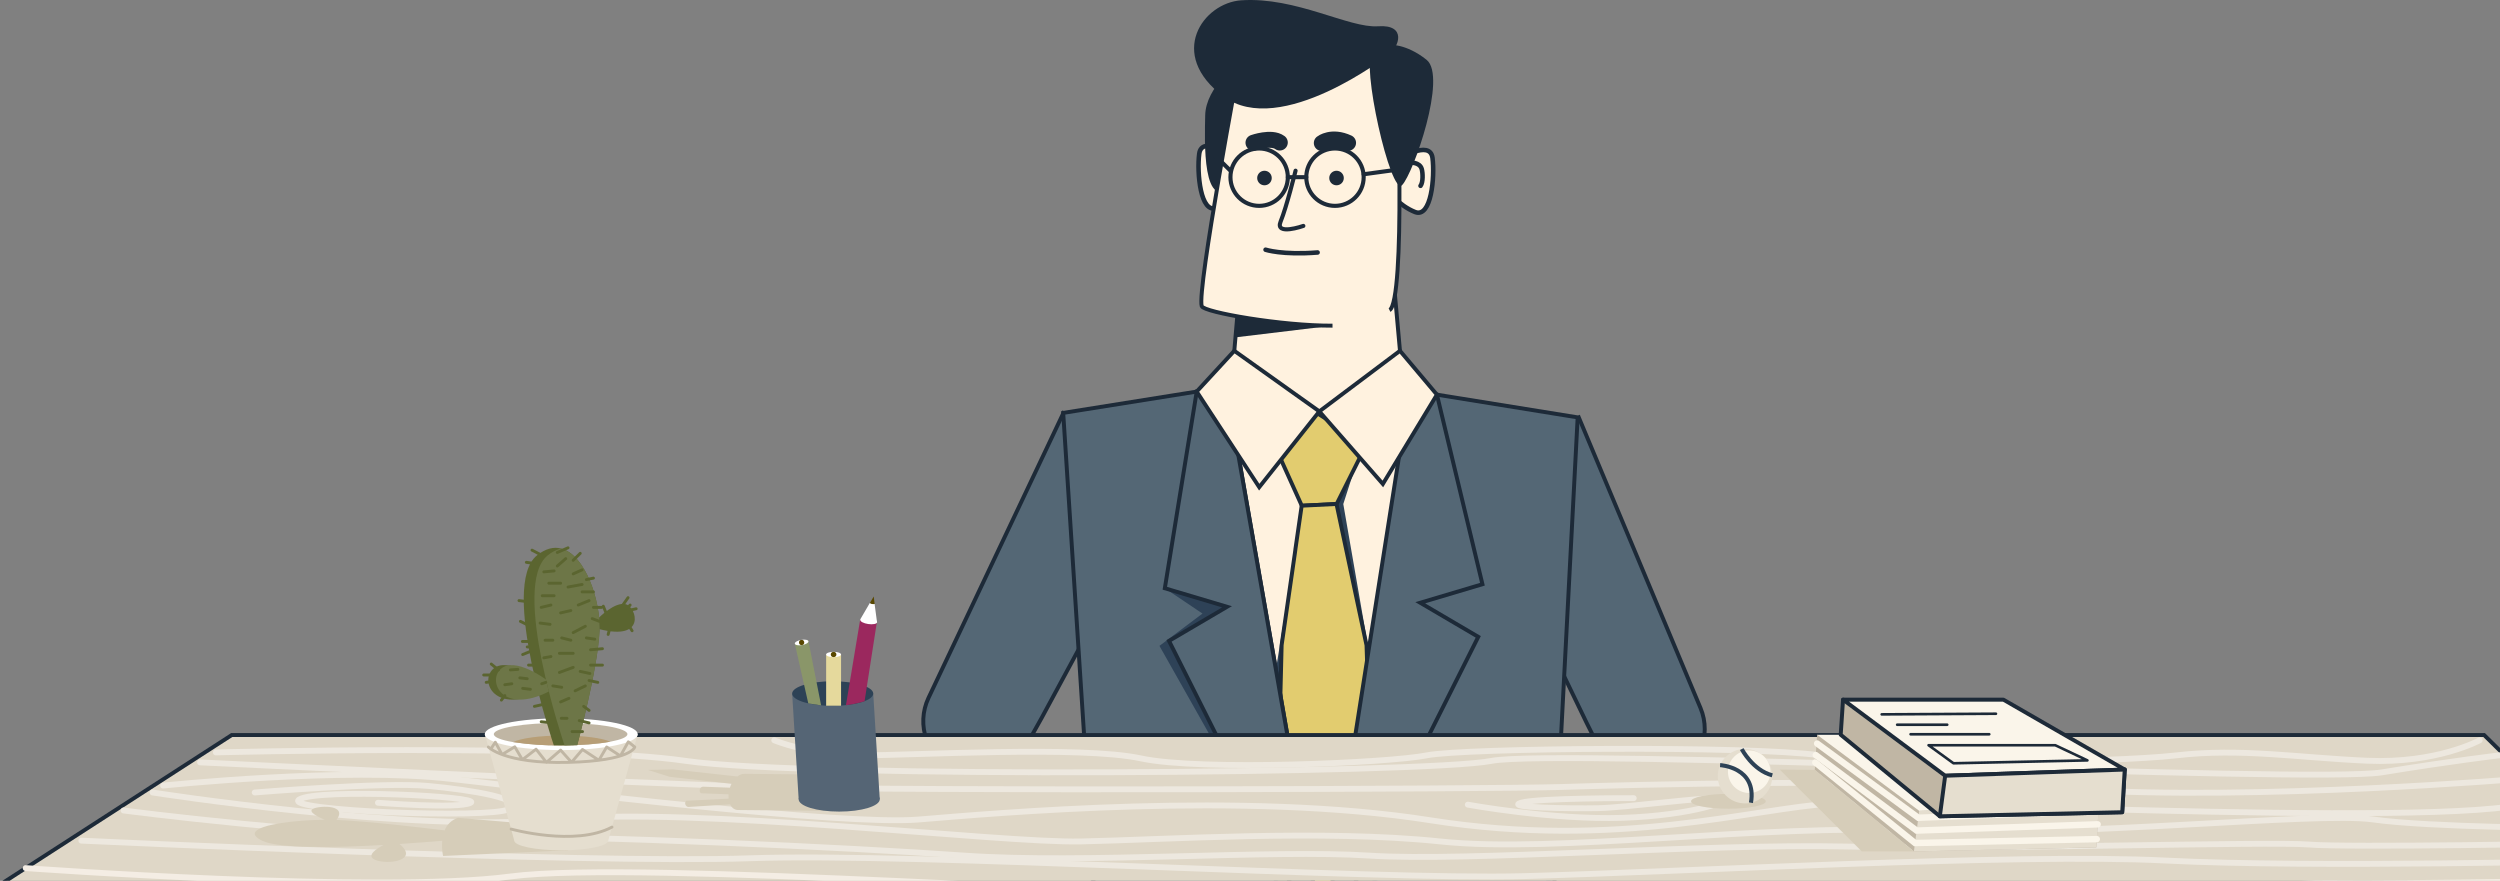 <?xml version="1.0" encoding="UTF-8"?>
<svg width="948px" height="334px" viewBox="0 0 948 334" version="1.1" xmlns="http://www.w3.org/2000/svg" xmlns:xlink="http://www.w3.org/1999/xlink">
    <rect x="0" y="0" width="948" height="334" fill="#808080" stroke="none"/>
    <!-- Generator: Sketch 52.4 (67378) - http://www.bohemiancoding.com/sketch -->
    <title>Asset 1</title>
    <desc>Created with Sketch.</desc>
    <g id="Page-1" stroke="none" stroke-width="1" fill="none" fill-rule="evenodd">
        <g id="Services" transform="translate(-492, -265)">
            <g id="Asset-1">
                <g transform="translate(492, 265)">
                    <path d="M403.195,156.705 L352.085,264.641 C349.716,269.644 349.461,275.389 351.377,280.581 C353.293,285.774 357.218,289.977 362.268,292.242 C372.006,296.623 383.477,292.831 388.685,283.51 L395.081,272.074 L420.571,224.866 L434.489,178.287 L403.195,156.705 Z" id="Path" fill="#546775" fill-rule="nonzero"></path>
                    <path d="M403.195,156.705 L352.085,264.641 C349.716,269.644 349.461,275.389 351.377,280.581 C353.293,285.774 357.218,289.977 362.268,292.242 C372.006,296.623 383.477,292.831 388.685,283.51 L395.081,272.074 L420.571,224.866 L434.489,178.287 L403.195,156.705 Z" id="Path" stroke="#1D2A38" stroke-width="1.5"></path>
                    <path d="M598.706,158.355 L644.84,268.502 C646.979,273.607 646.973,279.358 644.824,284.459 C642.675,289.56 638.563,293.581 633.415,295.616 C623.484,299.533 612.206,295.212 607.433,285.663 L601.582,273.965 L578.261,225.647 L566.475,178.502 L598.706,158.355 Z" id="Path" fill="#546775" fill-rule="nonzero"></path>
                    <path d="M598.706,158.355 L644.84,268.502 C646.979,273.607 646.973,279.358 644.824,284.459 C642.675,289.56 638.563,293.581 633.415,295.616 C623.484,299.533 612.206,295.212 607.433,285.663 L601.582,273.965 L578.261,225.647 L566.475,178.502 L598.706,158.355 Z" id="Path" stroke="#1D2A38" stroke-width="1.5"></path>
                    <polygon id="Path" fill="#FFF2DF" fill-rule="nonzero" points="527.816 99.073 530.87 133.023 530.87 224.212 468.051 224.212 468.051 133.023 470.959 99.073"></polygon>
                    <polygon id="Path" stroke="#1D2A38" stroke-width="1.5" points="527.816 99.073 530.87 133.023 530.87 224.212 468.051 224.212 468.051 133.023 470.959 99.073"></polygon>
                    <path d="M530.87,146.951 C530.87,146.951 531.865,175.72 500.262,175.511 C470.005,175.312 468.051,147.255 468.051,147.255 L442.022,157.019 L415.663,178.104 L413.782,437.716 L587.988,435.39 L585.856,170.885 L530.87,146.951 Z" id="Path" stroke="#322C74" stroke-width="1.73" fill="#FFF2DF" fill-rule="nonzero"></path>
                    <polygon id="Path" fill="#2E4257" fill-rule="nonzero" points="488.329 174.997 493.62 193.248 483.955 253.091 482.734 379.649 505.186 415.642 523.793 377.124 519.361 248.617 509.377 191.131 514.563 174.997"></polygon>
                    <polygon id="Path" stroke="#1D2A38" stroke-width="1.5" fill="#E2CC6F" fill-rule="nonzero" points="518.193 168.465 512.755 179.324 506.847 191.131 493.646 191.786 488.198 179.707 482.713 167.548 499.02 156.396"></polygon>
                    <path d="M504.175,407.627 L482.698,377.187 L485.998,244.578 L491.063,209.481 C491.063,209.481 491.063,209.481 491.063,209.439 L491.21,208.392 L491.21,208.303 L493.599,191.755 L506.799,191.1 L518.188,244.683 L522.551,376.218 L504.175,407.627 Z" id="Path" stroke="#1D2A38" stroke-width="1.5" fill="#E2CC6F" fill-rule="nonzero"></path>
                    <path d="M453.793,148.486 L403.164,156.569 L414.646,333.625 L392.483,469.199 C392.483,469.199 485.291,481.404 496.281,464.741 C507.271,448.078 503.263,364.914 503.263,364.914 L465.359,148.486 L453.793,148.486 Z" id="Path" stroke="#1D2A38" stroke-width="1.5" fill="#546775" fill-rule="nonzero"></path>
                    <polygon id="Path" fill="#2E4257" fill-rule="nonzero" points="480.828 317.858 439.66 244.914 455.987 232.666 441.702 223.064 465.359 215.579 474.5 266.721"></polygon>
                    <polygon id="Path" stroke="#1D2A38" stroke-width="1.5" fill="#546775" fill-rule="nonzero" points="453.793 148.486 441.702 223.064 465.291 230.094 443.29 243.023 502.635 361.331 465.359 148.486"></polygon>
                    <path d="M544.877,149.654 L598.25,158.271 L589.193,332.08 L611.362,467.664 C611.362,467.664 518.554,479.832 507.564,463.211 C496.574,446.59 500.581,363.384 500.581,363.384 L534.631,162.808 L544.877,149.654 Z" id="Path" stroke="#1D2A38" stroke-width="1.5" fill="#546775" fill-rule="nonzero"></path>
                    <polygon id="Path" stroke="#1D2A38" stroke-width="1.5" fill="#546775" fill-rule="nonzero" points="544.877 149.654 562.142 221.535 538.554 228.565 560.555 241.493 501.205 359.801 534.384 148.486"></polygon>
                    <polygon id="Path" stroke="#1D2A38" stroke-width="1.5" fill="#FFF2DF" fill-rule="nonzero" points="468.051 133.023 500.293 156.003 477.501 184.735 453.793 148.486"></polygon>
                    <polygon id="Path" stroke="#1D2A38" stroke-width="1.5" fill="#FFF2DF" fill-rule="nonzero" points="530.87 133.023 500.293 156.003 524.379 183.525 544.877 149.654"></polygon>
                    <polygon id="Path" fill="#1D2A38" fill-rule="nonzero" points="468.486 127.926 505.285 123.494 469.916 109.958"></polygon>
                    <path d="M530,60.629 C530,60.629 542.273,52.666 543.201,59.88 C544.128,67.093 542.755,82.823 536.6,80.403 C530.445,77.983 525.987,72.137 525.987,72.137 L530,60.629 Z" id="Path" stroke="#1D2A38" stroke-width="1.73" fill="#FFF2DF" fill-rule="nonzero" stroke-linecap="round" stroke-linejoin="round"></path>
                    <path d="M534.725,61.687 C534.725,61.687 538.334,61.378 539.115,64.07 C539.544,65.542 539.686,69.162 538.664,70.471" id="Path" stroke="#1D2A38" stroke-width="1.73" stroke-linecap="round" stroke-linejoin="round"></path>
                    <path d="M467.952,59.052 C467.952,59.052 455.678,51.09 454.746,58.303 C453.814,65.516 455.196,81.247 461.351,78.827 C467.507,76.406 471.975,70.561 471.975,70.561 L467.952,59.052 Z" id="Path" stroke="#1D2A38" stroke-width="1.73" fill="#FFF2DF" fill-rule="nonzero" stroke-linecap="round" stroke-linejoin="round"></path>
                    <path d="M470.052,23.641 C470.052,23.641 457.192,32.755 457.009,43.793 C456.857,53.023 455.616,81.771 468.051,70.199 C480.487,58.628 480.031,28.575 470.052,23.641 Z" id="Path" fill="#1D2A38" fill-rule="nonzero"></path>
                    <path d="M526.904,117.596 C532.928,114.573 530.377,28.544 528.57,24.474 C521.493,8.46 475.972,-7.218 470.052,23.641 C470.052,23.641 453.814,110.037 455.689,116.087 C456.422,118.434 486.223,123.594 505.285,123.494" id="Path" stroke="#1D2A38" stroke-width="1.5" fill="#FFF2DF" fill-rule="nonzero"></path>
                    <path d="M526.375,20.917 C526.375,20.917 485.553,52.672 463.965,36.595 C442.378,20.519 456.223,1.048 470.733,0.11 C491.493,-1.252 511.54,10.744 522.551,9.963 C533.562,9.183 530.644,17.858 526.375,20.917 Z" id="Path" fill="#1D2A38" fill-rule="nonzero"></path>
                    <path d="M526.616,16.962 C526.616,16.962 533.106,16.386 540.969,22.687 C548.832,28.989 535.987,65.746 531.676,70.199 C527.365,74.652 515.778,23.3 520.508,19.34 C525.238,15.38 526.616,16.962 526.616,16.962 Z" id="Path" fill="#1D2A38" fill-rule="nonzero"></path>
                    <path d="M491.278,64.73 C491.278,64.73 487.878,78.507 485.61,84.013 C483.342,89.518 494.227,85.668 494.227,85.668" id="Path" stroke="#1D2A38" stroke-width="1.56" stroke-linecap="round" stroke-linejoin="round"></path>
                    <circle id="Oval" fill="#1D2A38" fill-rule="nonzero" cx="479.487" cy="67.507" r="2.761"></circle>
                    <circle id="Oval" fill="#1D2A38" fill-rule="nonzero" cx="506.81" cy="67.507" r="2.761"></circle>
                    <path d="M475.322,54.112 C475.322,54.112 482.132,51.708 485.301,54.044" id="Path" stroke="#1D2A38" stroke-width="6.06" stroke-linecap="round"></path>
                    <path d="M501.231,54.233 C501.231,54.233 504.982,51.283 511.184,54.164" id="Path" stroke="#1D2A38" stroke-width="6.06" stroke-linecap="round"></path>
                    <path d="M479.906,94.694 C479.906,94.694 486.192,96.789 499.628,95.741" id="Path" stroke="#1D2A38" stroke-width="1.73" stroke-linecap="round" stroke-linejoin="round"></path>
                    <circle id="Oval" stroke="#1D2A38" stroke-width="1.56" stroke-linecap="round" stroke-linejoin="round" cx="477.465" cy="67.182" r="10.88"></circle>
                    <circle id="Oval" stroke="#1D2A38" stroke-width="1.56" stroke-linecap="round" stroke-linejoin="round" cx="506.223" cy="67.182" r="10.88"></circle>
                    <path d="M517.103,66.076 L532.928,63.918" id="Path" stroke="#1D2A38" stroke-width="1.56" stroke-linecap="round" stroke-linejoin="round"></path>
                    <path d="M466.585,64.73 L460.676,58.926" id="Path" stroke="#1D2A38" stroke-width="1.56" stroke-linecap="round" stroke-linejoin="round"></path>
                    <path d="M488.345,67.182 L495.343,67.182" id="Path" stroke="#1D2A38" stroke-width="1.56" stroke-linecap="round" stroke-linejoin="round"></path>
                    <polygon id="Path" stroke="#1D2A38" stroke-width="1.5" fill="#DFD7C7" fill-rule="nonzero" points="0.058 335.427 87.889 278.717 941.964 278.717 999.497 335.427 35.631 335.427"></polygon>
                    <path d="M81.846,285.317 C81.846,285.317 214.772,281.886 260.124,288.539 C305.476,295.191 541.029,293.373 565.499,288.539 C589.969,283.704 876.864,297.208 903.274,292.871 C929.683,288.533 947.846,286.412 947.846,286.412" id="Path" stroke="#EDE8DF" stroke-width="2.22" stroke-linecap="round"></path>
                    <path d="M75.846,289.089 C75.846,289.089 235.695,296.899 290.593,298.434 C345.49,299.969 567.439,299.204 591.798,298.434 C616.158,297.664 716.96,294.83 786.268,299.319 C855.576,303.808 956.846,295.238 956.846,295.238" id="Path" stroke="#EDE8DF" stroke-width="2.22" stroke-linecap="round"></path>
                    <path d="M61.846,297.894 C61.846,297.894 130.635,290.718 170.891,295.343 C211.147,299.969 319.33,313.117 348.279,310.765 C377.228,308.413 471.433,299.848 542.42,311.048 C613.407,322.247 665.163,306.401 694.517,304.72 C723.871,303.038 959.047,315.542 962.846,301.938" id="Path" stroke="#EDE8DF" stroke-width="2.22" stroke-linecap="round"></path>
                    <path d="M57.846,300.513 C57.846,300.513 155.718,315.872 209.893,310.765 C264.068,305.657 378.304,319.754 409.983,319.078 C441.662,318.402 501.89,314.426 546.112,319.078 C590.334,323.73 666.568,312.383 727.561,314.997 C788.553,317.611 878.515,307.721 899.862,310.744 C921.208,313.766 975.846,314.013 975.846,314.013" id="Path" stroke="#EDE8DF" stroke-width="2.22" stroke-linecap="round"></path>
                    <path d="M46.846,307.334 C46.846,307.334 124.274,317.475 175.313,317.171 C226.353,316.867 320.815,321.273 365.775,324.447 C410.735,327.622 482.358,322.043 519.3,324.447 C556.241,326.852 646.141,319.78 700.236,321.011 C754.331,322.242 860.755,319.01 875.357,320.241 C889.96,321.472 980.846,319.811 980.846,319.811" id="Path" stroke="#EDE8DF" stroke-width="2.22" stroke-linecap="round"></path>
                    <path d="M30.846,318.774 C30.846,318.774 221.088,327.638 284.502,325.448 C347.916,323.258 519.965,333.761 577.895,332.226 C635.826,330.691 765.367,323.468 820.994,326.312 C876.622,329.157 987.846,326.349 987.846,326.349" id="Path" stroke="#EDE8DF" stroke-width="2.22" stroke-linecap="round"></path>
                    <path d="M9.728,329.183 C9.728,329.183 143.777,338.926 193.431,332.378 C243.085,325.83 438.937,341.42 489.618,338.743 C540.299,336.066 660.87,335.134 733.059,339.057 C805.249,342.981 855.794,334.515 883.515,334.908 C911.236,335.301 997.632,333.594 997.632,333.594" id="Path" stroke="#F4EDE4" stroke-width="2.22" style="mix-blend-mode: multiply;" stroke-linecap="round"></path>
                    <path d="M96.585,300.513 C96.585,300.513 145.558,296.475 162.284,298.025 C179.01,299.576 200.052,303.028 192.981,306.82 C185.909,310.613 106.401,307.459 113.473,303.153 C120.545,298.848 182.981,301.991 178.497,304.405 C174.013,306.82 143.316,304.405 143.316,304.405" id="Path" stroke="#EDE8DF" stroke-width="2.22" stroke-linecap="round"></path>
                    <path d="M556.585,305.123 C556.585,305.123 588.491,310.985 615.217,310.12 C641.943,309.256 658.507,303.227 652.127,302.708 C645.746,302.19 616.6,306.244 606.082,306.459 C595.563,306.674 570.21,306.276 576.747,304.405 C583.284,302.535 619.513,302.661 619.513,302.661" id="Path" stroke="#EDE8DF" stroke-width="2.22" stroke-linecap="round"></path>
                    <path d="M293.594,280.717 C293.594,280.717 307.035,286.395 326.485,286.432 C345.935,286.468 410.01,282.686 432.603,287.579 C455.196,292.471 526.998,289.26 541.011,286.432 C555.024,283.603 663.436,282.681 690.304,286.432 C717.171,290.182 800.623,289.26 825.265,286.432 C849.906,283.603 871.362,287.322 897.679,288.469 C923.997,289.617 940.299,280.717 940.299,280.717" id="Path" stroke="#EDE8DF" stroke-width="2.22" stroke-linecap="round"></path>
                    <ellipse id="Oval" fill="#D6CDB9" fill-rule="nonzero" style="mix-blend-mode: multiply;" cx="655.411" cy="303.855" rx="14.175" ry="2.813"></ellipse>
                    <circle id="Oval" fill="#E5DECF" fill-rule="nonzero" cx="661.718" cy="294.311" r="10.34"></circle>
                    <circle id="Oval" fill="#FAF5EA" fill-rule="nonzero" cx="663.295" cy="292.64" r="8.057"></circle>
                    <path d="M652.258,290.136 C652.258,290.136 666.296,290.875 663.96,304.4" id="Path" stroke="#2D4256" stroke-width="1.55"></path>
                    <path d="M660.466,284.049 C660.466,284.049 664.657,292.095 672.048,294.002" id="Path" stroke="#2D4256" stroke-width="1.55"></path>
                    <path d="M322.483,293.819 L282.347,293.431 C281.35,293.432 280.386,293.789 279.628,294.437 L255.715,291.818 C255.644,291.785 255.568,291.764 255.49,291.755 C255.406,291.747 255.322,291.747 255.238,291.755 L248.523,291.896 L245.663,291.954 L248.02,292.698 L253.95,294.568 L277.386,297.229 C277.148,297.7 276.945,298.189 276.778,298.69 L266.564,298.308 L266.506,298.308 C265.885,298.406 265.404,298.904 265.327,299.529 C265.202,300.204 265.521,300.765 266.04,300.822 L266.097,300.822 L276.281,301.205 C276.233,301.749 276.233,302.295 276.281,302.839 L260.157,303.651 L260.189,303.756 C259.868,304.021 259.734,304.451 259.848,304.851 C259.933,305.362 260.291,305.786 260.781,305.956 L260.781,305.998 L260.99,305.998 L261.037,305.998 L276.847,305.008 C277.459,306.291 278.481,307.103 279.77,307.156 L319.921,307.548 C322.488,307.643 325.16,304.641 325.851,300.843 C326.543,297.046 325.05,293.918 322.483,293.819 Z" id="Path" fill="#D6CDB9" fill-rule="nonzero" style="mix-blend-mode: multiply;"></path>
                    <ellipse id="Oval" fill="#556575" fill-rule="nonzero" cx="318.229" cy="303.091" rx="15.375" ry="4.667"></ellipse>
                    <polygon id="Path" fill="#556575" fill-rule="nonzero" points="302.855 303.091 300.382 263.002 331.131 263.002 333.604 303.091"></polygon>
                    <ellipse id="Oval" fill="#2D4256" fill-rule="nonzero" cx="315.757" cy="263.002" rx="15.375" ry="4.667"></ellipse>
                    <polygon id="Path" fill="#8A9669" fill-rule="nonzero" points="306.501 266.726 301.346 243.871 306.501 242.803 311.367 267.475"></polygon>
                    <rect id="Rectangle" fill="#E5D99C" fill-rule="nonzero" x="313.274" y="248.125" width="5.657" height="19.487"></rect>
                    <path d="M320.781,267.417 L326.181,234.94 L332.467,236.16 L327.847,265.914 C325.539,266.616 323.175,267.119 320.781,267.417 Z" id="Path" fill="#9B285E" fill-rule="nonzero"></path>
                    <ellipse id="Oval" fill="#FFFFFF" fill-rule="nonzero" cx="316.097" cy="248.182" rx="2.829" ry="1.011"></ellipse>
                    <ellipse id="Oval" fill="#594800" fill-rule="nonzero" cx="316.097" cy="248.182" rx="1.069" ry="1"></ellipse>
                    <ellipse id="Oval" fill="#FFFFFF" fill-rule="nonzero" transform="translate(329.411, 235.502) rotate(-81.77) translate(-329.411, -235.502) " cx="329.411" cy="235.502" rx="1.147" ry="3.216"></ellipse>
                    <ellipse id="Oval" fill="#FFFFFF" fill-rule="nonzero" transform="translate(303.975, 243.629) rotate(-10.02) translate(-303.975, -243.629) " cx="303.975" cy="243.629" rx="2.619" ry="1"></ellipse>
                    <ellipse id="Oval" fill="#594800" fill-rule="nonzero" transform="translate(303.975, 243.629) rotate(-10.02) translate(-303.975, -243.629) " cx="303.975" cy="243.629" rx="1" ry="1"></ellipse>
                    <path d="M332.567,235.94 L326.176,234.924 L329.843,228.638 C330.211,228.914 330.66,229.062 331.121,229.057 C331.297,229.051 331.472,229.03 331.645,228.994 L332.567,235.94 Z" id="Path" fill="#FFFFFF" fill-rule="nonzero"></path>
                    <path d="M331.661,229.02 C331.488,229.057 331.313,229.078 331.137,229.083 C330.676,229.088 330.227,228.941 329.859,228.664 L331.315,226.181 L331.661,229.02 Z" id="Path" fill="#594800" fill-rule="nonzero"></path>
                    <polygon id="Path" fill="#C0B6A4" fill-rule="nonzero" points="689.057 278.633 688.167 291.933 725.752 322.86 794.908 321.32 795.867 305.139"></polygon>
                    <polygon id="Path" fill="#FAF5EA" fill-rule="nonzero" points="689.057 278.633 727.779 307.48 795.867 305.139 749.869 278.633"></polygon>
                    <polygon id="Path" fill="#E5DECF" fill-rule="nonzero" points="727.779 307.48 725.752 322.86 794.908 321.32 795.867 305.139"></polygon>
                    <polyline id="Path" stroke="#FAF5EA" stroke-width="2.43" stroke-linecap="round" points="689.057 281.938 727.433 310.089 795.731 307.48"></polyline>
                    <polyline id="Path" stroke="#FAF5EA" stroke-width="2.43" stroke-linecap="round" points="688.544 286.323 726.794 314.955 795.427 312.577"></polyline>
                    <polyline id="Path" stroke="#FAF5EA" stroke-width="2.43" stroke-linecap="round" points="688.355 289.136 726.171 319.675 795.097 318.193"></polyline>
                    <polygon id="Path" stroke="#1D2A38" stroke-width="1.5" fill="#C0B6A4" fill-rule="nonzero" stroke-linejoin="round" points="698.884 265.312 697.994 278.612 735.584 309.539 804.741 307.999 805.699 291.818"></polygon>
                    <polygon id="Path" stroke="#1D2A38" stroke-width="1.5" fill="#FAF5EA" fill-rule="nonzero" stroke-linejoin="round" points="698.884 265.312 737.611 294.159 805.699 291.818 759.696 265.312"></polygon>
                    <polygon id="Path" stroke="#1D2A38" stroke-width="1.5" fill="#E5DECF" fill-rule="nonzero" stroke-linejoin="round" points="737.611 294.159 735.584 309.539 804.741 307.999 805.699 291.818"></polygon>
                    <polygon id="Path" stroke="#1D2A38" stroke-linecap="round" stroke-linejoin="round" points="740.76 289.434 791.54 288.339 779.356 282.593 731.315 282.593"></polygon>
                    <path d="M724.495,278.428 L754.322,278.428" id="Path" stroke="#1D2A38" stroke-linecap="round" stroke-linejoin="round"></path>
                    <path d="M719.408,274.814 L738.381,274.814" id="Path" stroke="#1D2A38" stroke-linecap="round" stroke-linejoin="round"></path>
                    <path d="M713.541,270.885 L756.862,270.65" id="Path" stroke="#1D2A38" stroke-linecap="round" stroke-linejoin="round"></path>
                    <polygon id="Path" fill="#D6CDB9" fill-rule="nonzero" style="mix-blend-mode: multiply;" points="725.752 322.86 706.003 322.86 674.861 291.818 688.167 291.933"></polygon>
                    <path d="M214.332,313.583 L173.688,310.11 C171.358,310.848 169.49,312.604 168.607,314.882 C161.001,313.944 139.953,311.451 128.104,310.938 L127.376,310.911 L127.601,310.911 C132.315,304.563 119.392,305.547 118.24,307.009 C117.087,308.47 123.159,310.854 123.159,310.854 L123.201,310.854 C112.326,310.927 98.905,312.551 96.852,315.406 C96.139,316.391 96.794,317.501 99.403,318.8 C105.715,321.881 127.47,321.42 145.443,320.414 C143.269,321.545 138.486,324.421 142.237,326.05 C146.894,328.072 159.151,326.323 151.488,320.047 C158.298,319.602 164.112,319.13 167.685,318.821 C167.527,320.748 167.634,322.687 168.004,324.584 L215.395,322.441 L214.332,313.583 Z" id="Path" fill="#D6CDB9" fill-rule="nonzero" style="mix-blend-mode: multiply;"></path>
                    <ellipse id="Oval" fill="#E5DECF" fill-rule="nonzero" cx="212.829" cy="318.727" rx="17.826" ry="3.709"></ellipse>
                    <polygon id="Path" fill="#E5DECF" fill-rule="nonzero" points="183.84 278.402 195.003 318.727 230.655 318.727 241.818 278.402"></polygon>
                    <ellipse id="Oval" fill="#FFFFFF" fill-rule="nonzero" cx="212.829" cy="278.402" rx="28.989" ry="6.029"></ellipse>
                    <path d="M237.92,278.402 C237.92,279.502 235.464,280.498 231.414,281.257 C226.778,282.132 220.063,282.677 212.588,282.677 C206.564,282.737 200.545,282.313 194.589,281.409 C190.052,280.639 187.255,279.576 187.255,278.402 C187.255,276.04 198.596,274.128 212.588,274.128 C226.579,274.128 237.92,276.061 237.92,278.402 Z" id="Path" fill="#C0B6A4" fill-rule="nonzero"></path>
                    <path d="M231.414,281.257 C226.778,282.132 220.063,282.677 212.588,282.677 C206.564,282.737 200.545,282.313 194.589,281.409 C197.344,279.953 204.62,278.916 213.159,278.916 C221.393,278.916 228.46,279.885 231.414,281.257 Z" id="Path" fill="#B79E76" fill-rule="nonzero"></path>
                    <path d="M227.344,239.099 C226.726,253.766 218.889,282.541 218.889,282.541 C218.889,282.541 216.475,282.609 214.065,282.64 C212.493,282.666 210.922,282.677 210.01,282.64 C210.01,282.64 189.377,222.064 203.614,210.608 C206.899,207.988 209.963,207.281 212.719,207.988 C221.928,210.262 227.81,227.826 227.344,239.099 Z" id="Path" fill="#5B6530" fill-rule="nonzero"></path>
                    <path d="M227.344,239.099 C226.726,253.766 218.889,282.541 218.889,282.541 C218.889,282.541 216.475,282.609 214.065,282.64 C213.724,281.634 193.552,221.98 207.669,210.623 C209.136,209.384 210.861,208.49 212.719,208.004 C221.928,210.262 227.81,227.826 227.344,239.099 Z" id="Path" fill="#6D7647" fill-rule="nonzero"></path>
                    <path d="M227.177,234.154 C227.177,234.154 233.237,228.025 237.328,229.13 C241.42,230.236 245.102,243.117 227.376,238.596 L227.177,234.154 Z" id="Path" fill="#5B6530" fill-rule="nonzero"></path>
                    <path d="M204.112,257.653 C204.112,257.653 192.315,248.821 187.009,253.646 C181.702,258.47 187.795,271.09 205.207,262.221 L204.112,257.653 Z" id="Path" fill="#5B6530" fill-rule="nonzero"></path>
                    <path d="M206.998,257.653 C206.998,257.653 195.202,248.842 189.916,253.646 C184.631,258.449 190.702,271.09 208.114,262.221 L206.998,257.653 Z" id="Path" fill="#6D7647" fill-rule="nonzero"></path>
                    <path d="M218.083,261.959 L221.959,260.084" id="Path" stroke="#5B6530" stroke-width="1.11" stroke-linecap="round"></path>
                    <path d="M212.127,247.737 L217.349,247.737" id="Path" stroke="#5B6530" stroke-width="1.11" stroke-linecap="round"></path>
                    <path d="M217.349,239.885 L221.959,237.47" id="Path" stroke="#5B6530" stroke-width="1.11" stroke-linecap="round"></path>
                    <path d="M208.591,236.747 L204.809,236.265" id="Path" stroke="#5B6530" stroke-width="1.11" stroke-linecap="round"></path>
                    <path d="M212.588,232.41 L216.464,231.524" id="Path" stroke="#5B6530" stroke-width="1.11" stroke-linecap="round"></path>
                    <path d="M219.277,229.434 L223.379,227.748" id="Path" stroke="#5B6530" stroke-width="1.11" stroke-linecap="round"></path>
                    <path d="M224.573,234.578 L227.318,235.621" id="Path" stroke="#5B6530" stroke-width="1.11" stroke-linecap="round"></path>
                    <path d="M223.939,252.211 L228.444,252.211" id="Path" stroke="#5B6530" stroke-width="1.11" stroke-linecap="round"></path>
                    <path d="M223.379,258.051 L226.674,258.753" id="Path" stroke="#5B6530" stroke-width="1.11" stroke-linecap="round"></path>
                    <path d="M221.331,267.858 L223.379,269.382" id="Path" stroke="#5B6530" stroke-width="1.11" stroke-linecap="round"></path>
                    <path d="M212.829,272.373 L215.008,272.389" id="Path" stroke="#5B6530" stroke-width="1.11" stroke-linecap="round"></path>
                    <path d="M216.946,277.423 L220.885,277.423" id="Path" stroke="#5B6530" stroke-width="1.11" stroke-linecap="round"></path>
                    <path d="M212.588,266.171 L215.741,264.804" id="Path" stroke="#5B6530" stroke-width="1.11" stroke-linecap="round"></path>
                    <path d="M209.633,260.084 L213.002,260.623" id="Path" stroke="#5B6530" stroke-width="1.11" stroke-linecap="round"></path>
                    <path d="M212.127,254.997 L217.349,253.064" id="Path" stroke="#5B6530" stroke-width="1.11" stroke-linecap="round"></path>
                    <path d="M223.939,246.396 L228.444,245.993" id="Path" stroke="#5B6530" stroke-width="1.11" stroke-linecap="round"></path>
                    <path d="M222.352,241.891 L225.547,242.373" id="Path" stroke="#5B6530" stroke-width="1.11" stroke-linecap="round"></path>
                    <path d="M213.002,241.891 L216.464,242.776" id="Path" stroke="#5B6530" stroke-width="1.11" stroke-linecap="round"></path>
                    <path d="M206.7,242.776 L209.633,242.776" id="Path" stroke="#5B6530" stroke-width="1.11" stroke-linecap="round"></path>
                    <path d="M206.218,249.45 L208.91,248.968" id="Path" stroke="#5B6530" stroke-width="1.11" stroke-linecap="round"></path>
                    <path d="M205.228,230.32 L208.91,229.434" id="Path" stroke="#5B6530" stroke-width="1.11" stroke-linecap="round"></path>
                    <path d="M205.616,225.898 L210.115,225.898" id="Path" stroke="#5B6530" stroke-width="1.11" stroke-linecap="round"></path>
                    <path d="M215.395,222.603 L220.728,221.634" id="Path" stroke="#5B6530" stroke-width="1.11" stroke-linecap="round"></path>
                    <path d="M220.728,224.447 L225.029,224.447" id="Path" stroke="#5B6530" stroke-width="1.11" stroke-linecap="round"></path>
                    <path d="M217.349,217.617 L220.728,216.092" id="Path" stroke="#5B6530" stroke-width="1.11" stroke-linecap="round"></path>
                    <path d="M222.352,219.785 L225.029,219.225" id="Path" stroke="#5B6530" stroke-width="1.11" stroke-linecap="round"></path>
                    <path d="M217.349,212.472 L220.021,209.822" id="Path" stroke="#5B6530" stroke-width="1.11" stroke-linecap="round"></path>
                    <path d="M225.029,230.32 L228.119,230.32" id="Path" stroke="#5B6530" stroke-width="1.11" stroke-linecap="round"></path>
                    <path d="M211.32,214.641 L214.526,211.828" id="Path" stroke="#5B6530" stroke-width="1.11" stroke-linecap="round"></path>
                    <path d="M208.114,221.152 L212.588,221.152" id="Path" stroke="#5B6530" stroke-width="1.11" stroke-linecap="round"></path>
                    <path d="M206.218,216.852 L210.115,216.49" id="Path" stroke="#5B6530" stroke-width="1.11" stroke-linecap="round"></path>
                    <path d="M211.32,209.497 L215.395,207.732" id="Path" stroke="#5B6530" stroke-width="1.11" stroke-linecap="round"></path>
                    <path d="M220.021,254.594 L223.693,255.395" id="Path" stroke="#5B6530" stroke-width="1.11" stroke-linecap="round"></path>
                    <path d="M219.654,273.243 L223.379,274.128" id="Path" stroke="#5B6530" stroke-width="1.11" stroke-linecap="round"></path>
                    <path d="M201.744,208.617 L205.616,210.66" id="Path" stroke="#5B6530" stroke-width="1.11" stroke-linecap="round"></path>
                    <path d="M199.597,213.237 L202.651,213.672" id="Path" stroke="#5B6530" stroke-width="1.11" stroke-linecap="round"></path>
                    <path d="M196.799,227.748 L199.597,228.088" id="Path" stroke="#5B6530" stroke-width="1.11" stroke-linecap="round"></path>
                    <path d="M197.339,235.621 L201.121,237.47" id="Path" stroke="#5B6530" stroke-width="1.11" stroke-linecap="round"></path>
                    <path d="M198.093,243.248 L201.744,243.248" id="Path" stroke="#5B6530" stroke-width="1.11" stroke-linecap="round"></path>
                    <path d="M199.921,245.312 L201.744,245.312" id="Path" stroke="#5B6530" stroke-width="1.11" stroke-linecap="round"></path>
                    <path d="M198.198,248.198 L202.651,246.396" id="Path" stroke="#5B6530" stroke-width="1.11" stroke-linecap="round"></path>
                    <path d="M200.424,252.211 L202.651,252.211" id="Path" stroke="#5B6530" stroke-width="1.11" stroke-linecap="round"></path>
                    <path d="M202.651,267.858 L206.647,266.967" id="Path" stroke="#5B6530" stroke-width="1.11" stroke-linecap="round"></path>
                    <path d="M205.228,273.683 L210.115,274.149" id="Path" stroke="#5B6530" stroke-width="1.11" stroke-linecap="round"></path>
                    <path d="M186.291,251.802 L189.005,254.034" id="Path" stroke="#5B6530" stroke-width="1.11" stroke-linecap="round"></path>
                    <path d="M183.421,255.951 L185.972,255.951" id="Path" stroke="#5B6530" stroke-width="1.11" stroke-linecap="round"></path>
                    <path d="M184.374,258.753 L186.689,258.402" id="Path" stroke="#5B6530" stroke-width="1.11" stroke-linecap="round"></path>
                    <path d="M190.126,265.485 L191.43,263.761" id="Path" stroke="#5B6530" stroke-width="1.11" stroke-linecap="round"></path>
                    <path d="M193.531,254.034 L196.375,253.824" id="Path" stroke="#5B6530" stroke-width="1.11" stroke-linecap="round"></path>
                    <path d="M197.119,257.046 L199.921,257.37" id="Path" stroke="#5B6530" stroke-width="1.11" stroke-linecap="round"></path>
                    <path d="M191.43,259.654 L194.086,259.282" id="Path" stroke="#5B6530" stroke-width="1.11" stroke-linecap="round"></path>
                    <path d="M198.198,261.021 L201.121,261.383" id="Path" stroke="#5B6530" stroke-width="1.11" stroke-linecap="round"></path>
                    <path d="M205.427,259.282 L206.957,258.753" id="Path" stroke="#5B6530" stroke-width="1.11" stroke-linecap="round"></path>
                    <path d="M235.872,229.874 L238.151,226.637" id="Path" stroke="#5B6530" stroke-width="1.11" stroke-linecap="round"></path>
                    <path d="M238.151,231.524 L241.221,230.843" id="Path" stroke="#5B6530" stroke-width="1.11" stroke-linecap="round"></path>
                    <path d="M238.151,230.32 L238.942,229.434" id="Path" stroke="#5B6530" stroke-width="1.11" stroke-linecap="round"></path>
                    <path d="M238.151,236.747 L239.686,239.172" id="Path" stroke="#5B6530" stroke-width="1.11" stroke-linecap="round"></path>
                    <path d="M231.315,237.962 L230.613,240.576" id="Path" stroke="#5B6530" stroke-width="1.11" stroke-linecap="round"></path>
                    <path d="M230.089,233.122 L228.774,229.874" id="Path" stroke="#5B6530" stroke-width="1.11" stroke-linecap="round"></path>
                    <path d="M186.124,284.007 L187.816,281.451 L190.393,286.113 L195.202,283.19 L198.093,288.078 L203.274,284.096 L207.208,289.089 L212.588,284.442 L216.726,289.057 L220.885,284.206 L227.093,288.292 L230.052,283.263 L235.249,286.642 L238.261,281.299 L240.712,283.258 C240.712,283.258 239.665,288.497 215.395,289.094 C191.126,289.691 185.181,283.258 185.181,283.258" id="Path" stroke="#C0B6A4" stroke-width="1.11" stroke-linecap="round" stroke-linejoin="round"></path>
                    <path d="M193.819,314.384 C193.819,314.384 217.983,321.111 232.059,313.635" id="Path" stroke="#C0B6A4" stroke-width="1.11" stroke-linecap="round" stroke-linejoin="round"></path>
                </g>
            </g>
        </g>
    </g>
</svg>